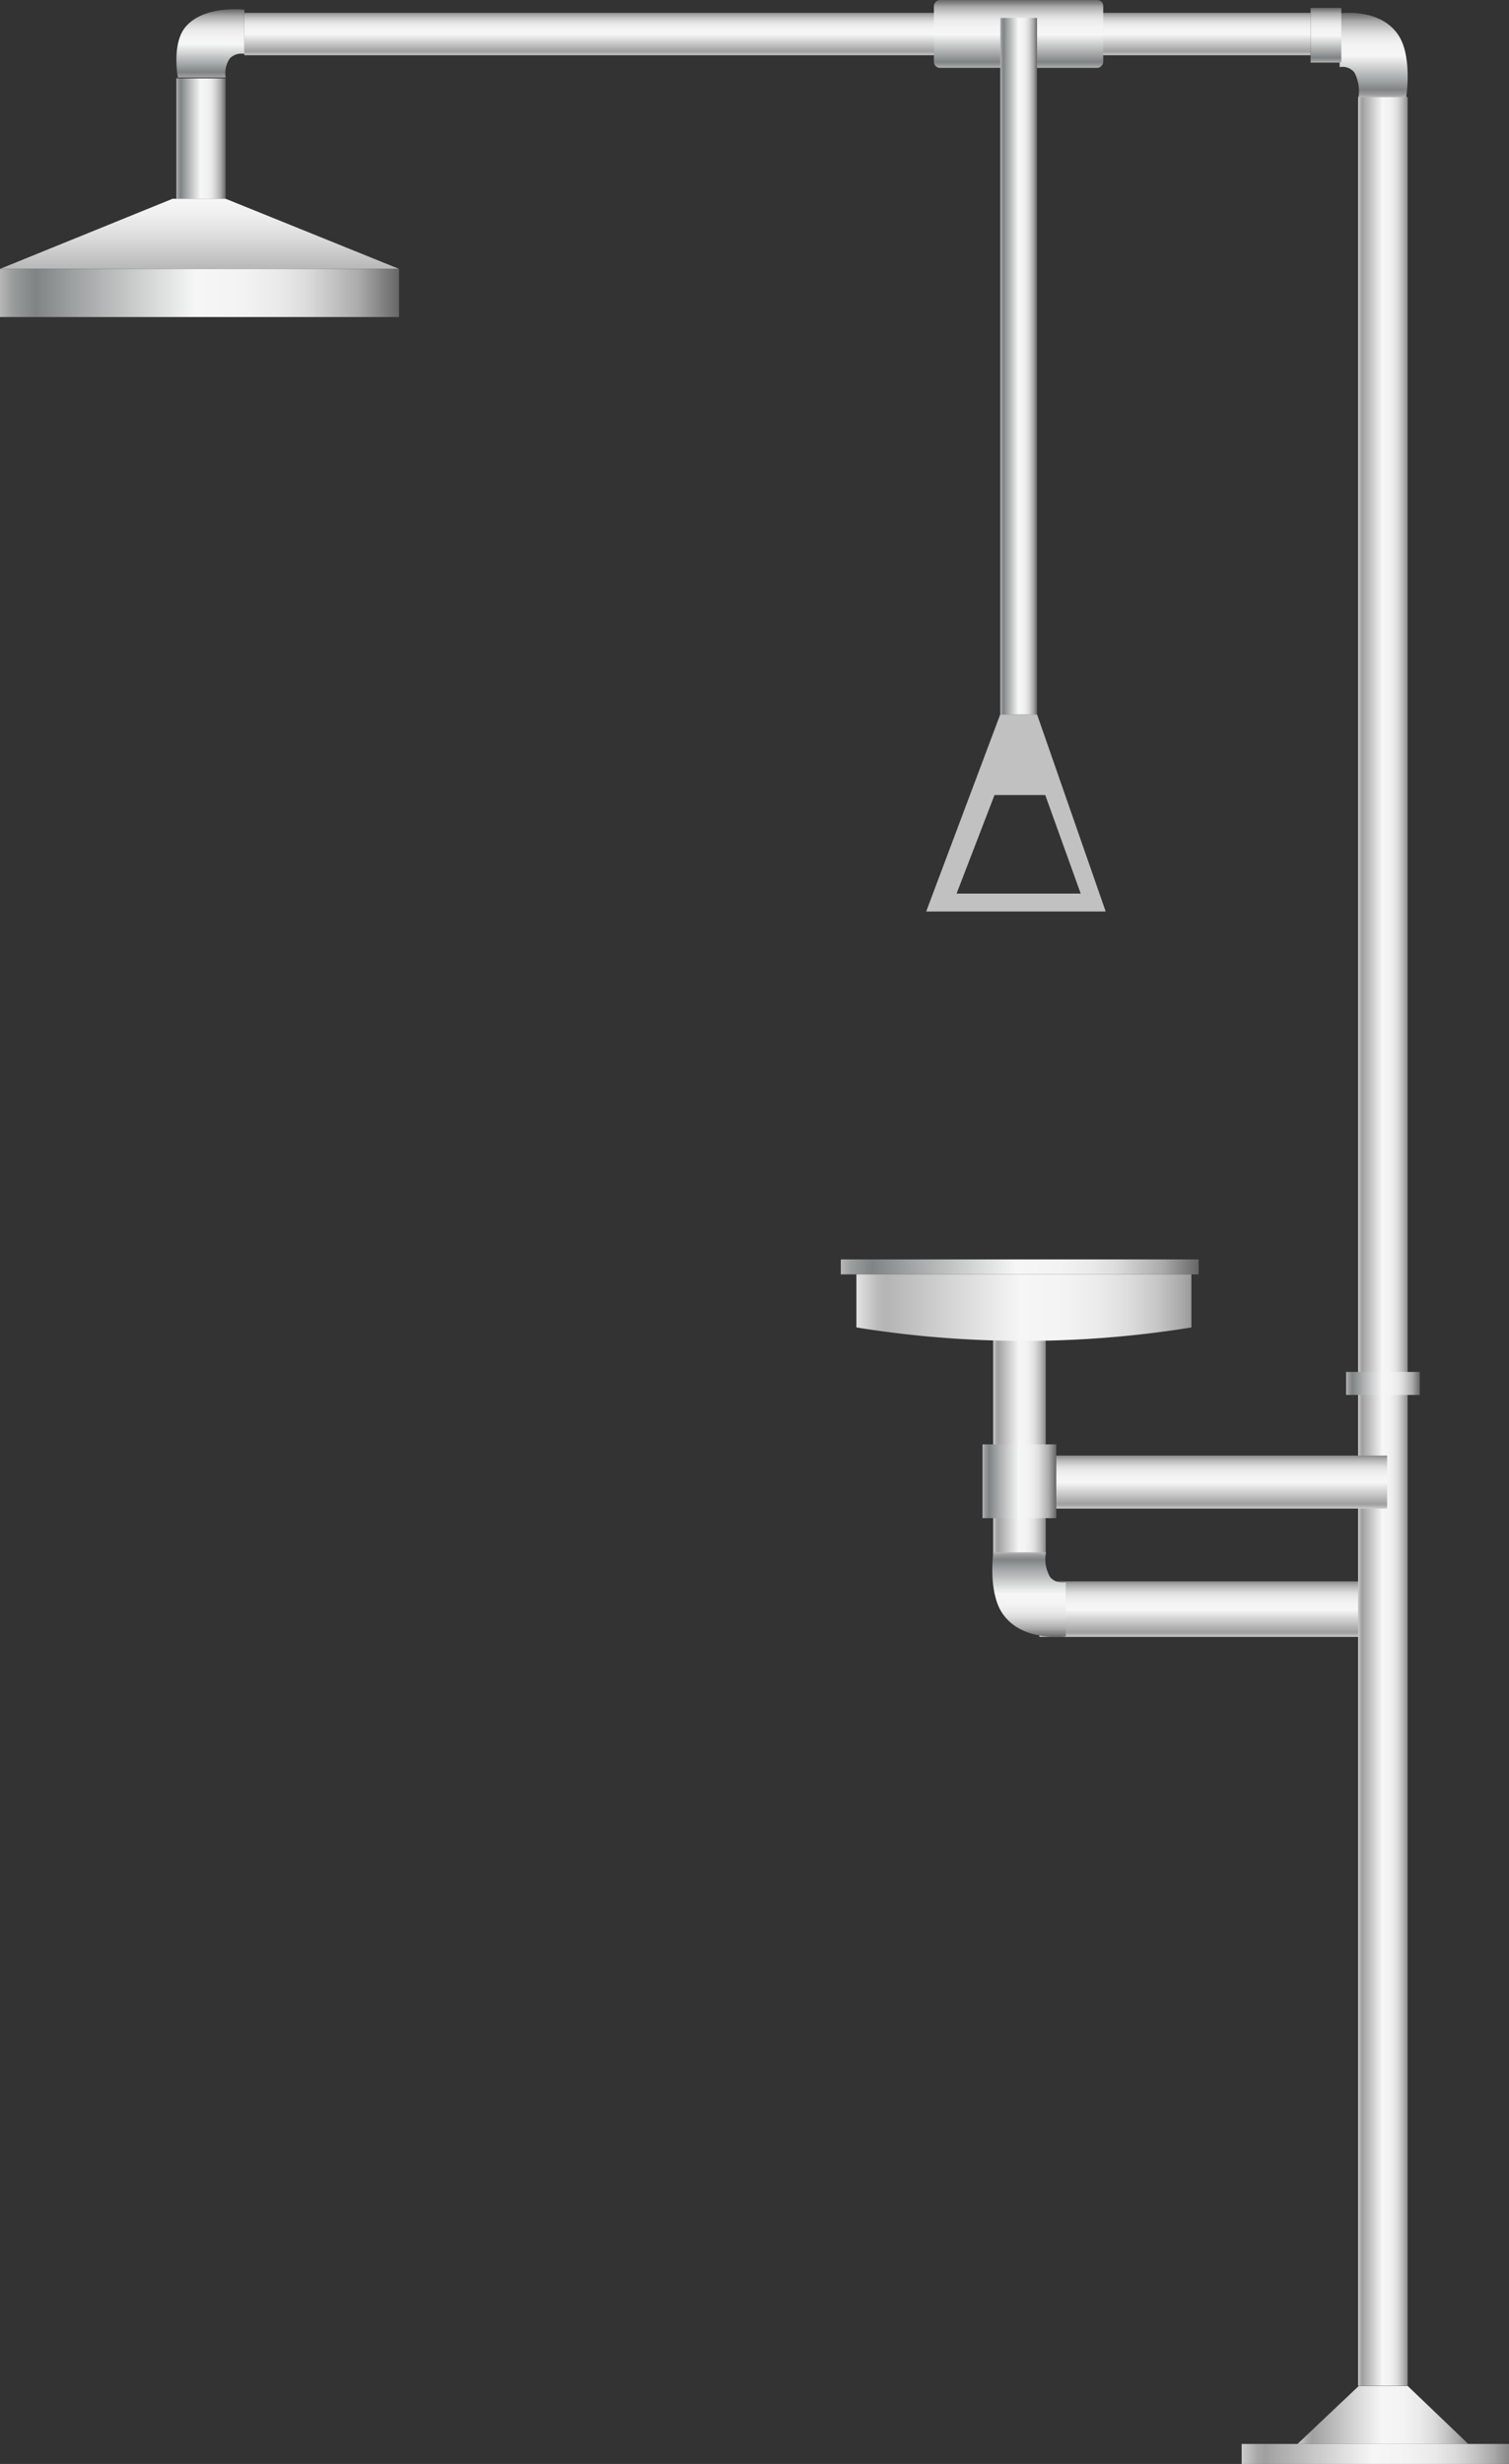 <svg xmlns="http://www.w3.org/2000/svg" xmlns:xlink="http://www.w3.org/1999/xlink" viewBox="0 0 91.89 150"><rect x="0" y="0" width="91.89" height="150" fill="#333333" stroke="none"/><defs><style>.cls-1{fill:url(#未命名的渐变_143);}.cls-2{fill:url(#未命名的渐变_6);}.cls-3{fill:url(#未命名的渐变_79);}.cls-4{fill:url(#未命名的渐变_143-2);}.cls-5{fill:url(#未命名的渐变_79-2);}.cls-6{fill:url(#未命名的渐变_79-3);}.cls-7{fill:url(#未命名的渐变_79-4);}.cls-8{fill:url(#未命名的渐变_143-3);}.cls-9{fill:#c1c1c1;}.cls-10{fill:url(#未命名的渐变_79-5);}.cls-11{fill:url(#未命名的渐变_79-6);}.cls-12{fill:url(#未命名的渐变_143-4);}.cls-13{fill:url(#未命名的渐变_143-5);}.cls-14{fill:url(#未命名的渐变_143-6);}.cls-15{fill:url(#未命名的渐变_143-7);}.cls-16{fill:url(#未命名的渐变_143-8);}.cls-17{fill:url(#未命名的渐变_143-9);}.cls-18{fill:url(#未命名的渐变_143-10);}.cls-19{fill:url(#未命名的渐变_105);}.cls-20{fill:url(#未命名的渐变_79-7);}.cls-21{fill:url(#未命名的渐变_143-11);}</style><linearGradient id="未命名的渐变_143" x1="10.74" y1="8.44" x2="13.74" y2="8.44" gradientUnits="userSpaceOnUse"><stop offset="0" stop-color="#b7b7b7"/><stop offset="0.03" stop-color="#9b9d9d"/><stop offset="0.07" stop-color="#878b8b"/><stop offset="0.09" stop-color="#808484"/><stop offset="0.2" stop-color="#a3a6a6"/><stop offset="0.49" stop-color="#f6f6f6"/><stop offset="0.61" stop-color="#f3f3f3"/><stop offset="0.7" stop-color="#eaeaea"/><stop offset="0.77" stop-color="#dbdbdb"/><stop offset="0.83" stop-color="#c5c5c5"/><stop offset="0.9" stop-color="#aaa"/><stop offset="0.95" stop-color="#888"/><stop offset="1" stop-color="#666"/></linearGradient><linearGradient id="未命名的渐变_6" x1="12.15" y1="16.37" x2="12.15" y2="12.1" gradientUnits="userSpaceOnUse"><stop offset="0" stop-color="#b7b7b7"/><stop offset="0.03" stop-color="#bababa"/><stop offset="0.44" stop-color="#dbdbdb"/><stop offset="0.77" stop-color="#efefef"/><stop offset="1" stop-color="#f6f6f6"/></linearGradient><linearGradient id="未命名的渐变_79" x1="79.01" y1="147.01" x2="89.41" y2="147.01" gradientUnits="userSpaceOnUse"><stop offset="0" stop-color="#ccc"/><stop offset="0.03" stop-color="#bbb"/><stop offset="0.06" stop-color="#a7a7a7"/><stop offset="0.09" stop-color="#a0a0a0"/><stop offset="0.1" stop-color="#a3a3a3"/><stop offset="0.49" stop-color="#f6f6f6"/><stop offset="0.62" stop-color="#f3f3f3"/><stop offset="0.72" stop-color="#eaeaea"/><stop offset="0.8" stop-color="#dbdbdb"/><stop offset="0.87" stop-color="#c5c5c5"/><stop offset="0.94" stop-color="#aaa"/><stop offset="1" stop-color="#898989"/></linearGradient><linearGradient id="未命名的渐变_143-2" x1="51.2" y1="77.13" x2="72.99" y2="77.13" gradientTransform="translate(-15.03 139.22) rotate(-90)" xlink:href="#未命名的渐变_143"/><linearGradient id="未命名的渐变_79-2" x1="60.48" y1="87.93" x2="63.68" y2="87.93" xlink:href="#未命名的渐变_79"/><linearGradient id="未命名的渐变_79-3" x1="72.99" y1="99.66" x2="72.99" y2="96.27" gradientTransform="translate(-24.97 170.96) rotate(-90)" xlink:href="#未命名的渐变_79"/><linearGradient id="未命名的渐变_79-4" x1="75.61" y1="149.39" x2="91.89" y2="149.39" gradientTransform="translate(-65.64 233.14) rotate(-90)" xlink:href="#未命名的渐变_79"/><linearGradient id="未命名的渐变_143-3" x1="0" y1="17.84" x2="24.3" y2="17.84" xlink:href="#未命名的渐变_143"/><linearGradient id="未命名的渐变_79-5" x1="-198.15" y1="-50.65" x2="-196.79" y2="-50.65" gradientTransform="matrix(0, -1.9, -1, 0, -3.31, -373.13)" xlink:href="#未命名的渐变_79"/><linearGradient id="未命名的渐变_79-6" x1="-172.65" y1="523.81" x2="-171.06" y2="523.81" gradientTransform="matrix(0, -1.9, -1, 0, 608.02, -250.94)" xlink:href="#未命名的渐变_79"/><linearGradient id="未命名的渐变_143-4" x1="12.81" y1="4.77" x2="12.81" y2="0.56" xlink:href="#未命名的渐变_143"/><linearGradient id="未命名的渐变_143-5" x1="62.67" y1="583.22" x2="62.67" y2="578.06" gradientTransform="matrix(1, 0, 0, -1, 0, 677.72)" xlink:href="#未命名的渐变_143"/><linearGradient id="未命名的渐变_143-6" x1="-632.41" y1="5.92" x2="-632.41" y2="0.78" gradientTransform="matrix(-1, 0, 0, 1, -548.76, 0)" xlink:href="#未命名的渐变_143"/><linearGradient id="未命名的渐变_143-7" x1="62.03" y1="4.13" x2="62.03" y2="0" gradientTransform="translate(59.96 64.09) rotate(-90)" xlink:href="#未命名的渐变_143"/><linearGradient id="未命名的渐变_143-8" x1="60.91" y1="22.29" x2="63.15" y2="22.29" xlink:href="#未命名的渐变_143"/><linearGradient id="未命名的渐变_143-9" x1="80.74" y1="3.81" x2="80.74" y2="0.48" xlink:href="#未命名的渐变_143"/><linearGradient id="未命名的渐变_143-10" x1="-519.36" y1="-29.7" x2="-519.36" y2="-34.19" gradientTransform="translate(603.57 116.16)" xlink:href="#未命名的渐变_143"/><linearGradient id="未命名的渐变_105" x1="52.15" y1="79.61" x2="72.55" y2="79.61" gradientUnits="userSpaceOnUse"><stop offset="0" stop-color="#e2e2e2"/><stop offset="0.03" stop-color="#d0d0d0"/><stop offset="0.06" stop-color="#bcbcbc"/><stop offset="0.09" stop-color="#b5b5b5"/><stop offset="0.49" stop-color="#f6f6f6"/><stop offset="0.63" stop-color="#f3f3f3"/><stop offset="0.73" stop-color="#eaeaea"/><stop offset="0.82" stop-color="#dbdbdb"/><stop offset="0.9" stop-color="#c6c6c6"/><stop offset="0.97" stop-color="#aaa"/><stop offset="1" stop-color="#9b9b9b"/></linearGradient><linearGradient id="未命名的渐变_79-7" x1="73.88" y1="91.84" x2="73.88" y2="88.61" gradientTransform="translate(-16.35 164.1) rotate(-90)" xlink:href="#未命名的渐变_79"/><linearGradient id="未命名的渐变_143-11" x1="-513.41" y1="-7.58" x2="-513.41" y2="-12.06" gradientTransform="translate(575.49 99.99)" xlink:href="#未命名的渐变_143"/></defs><title>Emergency shower（紧急淋浴）</title><g id="图层_2" data-name="图层 2"><g id="图层_40" data-name="图层 40"><g id="Emergency_shower_紧急淋浴_" data-name="Emergency shower（紧急淋浴）"><rect class="cls-1" x="10.74" y="4.77" width="3" height="7.33"/><polygon class="cls-2" points="24.3 16.37 0 16.37 10.51 12.1 13.74 12.1 24.3 16.37"/><polygon class="cls-3" points="89.41 148.78 79.01 148.78 82.74 145.25 85.72 145.25 89.41 148.78"/><rect class="cls-4" x="61.64" y="66.23" width="0.91" height="21.79" transform="translate(139.22 15.03) rotate(90)"/><rect class="cls-5" x="60.48" y="81.19" width="3.2" height="13.48"/><rect class="cls-6" x="71.3" y="88.26" width="3.38" height="19.41" transform="translate(170.96 24.97) rotate(90)"/><rect class="cls-7" x="83.14" y="141.25" width="1.22" height="16.28" transform="translate(233.14 65.64) rotate(90)"/><rect class="cls-8" y="16.37" width="24.3" height="2.93"/><path class="cls-9" d="M63.15,43.49H60.91l-4.51,12,10.93,0ZM60.56,48.4h3.09l2.16,6-7.56,0Z"/><rect class="cls-10" x="14.88" y="0.78" width="64.93" height="2.58"/><rect class="cls-11" x="14.54" y="74.07" width="139.33" height="3.02" transform="translate(159.79 -8.63) rotate(90)"/><path class="cls-12" d="M14.88,3.28V.59s-2.39-.29-3.54,1c-.91,1-.51,3.13-.51,3.13h2.91A1.61,1.61,0,0,1,14,3.55,1,1,0,0,1,14.88,3.28Z"/><path class="cls-13" d="M64.9,96.33v3.29s-2.54.36-3.77-1.28c-1-1.28-.64-3.84-.64-3.84h3.2a2.23,2.23,0,0,0,.25,1.5A1,1,0,0,0,64.9,96.33Z"/><path class="cls-14" d="M81.58,4.09V.81S84,.46,85.12,2.09c.91,1.28.51,3.83.51,3.83H82.72a2.41,2.41,0,0,0-.24-1.5A.91.91,0,0,0,81.58,4.09Z"/><rect class="cls-15" x="59.96" y="-3.09" width="4.13" height="10.31" rx="0.36" transform="translate(64.09 -59.96) rotate(90)"/><rect class="cls-16" x="60.91" y="1.09" width="2.24" height="42.4"/><rect class="cls-17" x="79.81" y="0.48" width="1.87" height="3.33"/><rect class="cls-18" x="83.51" y="81.97" width="1.4" height="4.49" transform="translate(168.43 0.01) rotate(90)"/><path class="cls-19" d="M52.15,80.81V77.58h20.4v3.23l-.63.1a63.94,63.94,0,0,1-19.77-.1Z"/><rect class="cls-20" x="72.26" y="79.63" width="3.23" height="21.19" transform="translate(164.1 16.35) rotate(90)"/><rect class="cls-21" x="59.84" y="87.93" width="4.49" height="4.49" transform="translate(152.25 28.09) rotate(90)"/></g></g></g></svg>